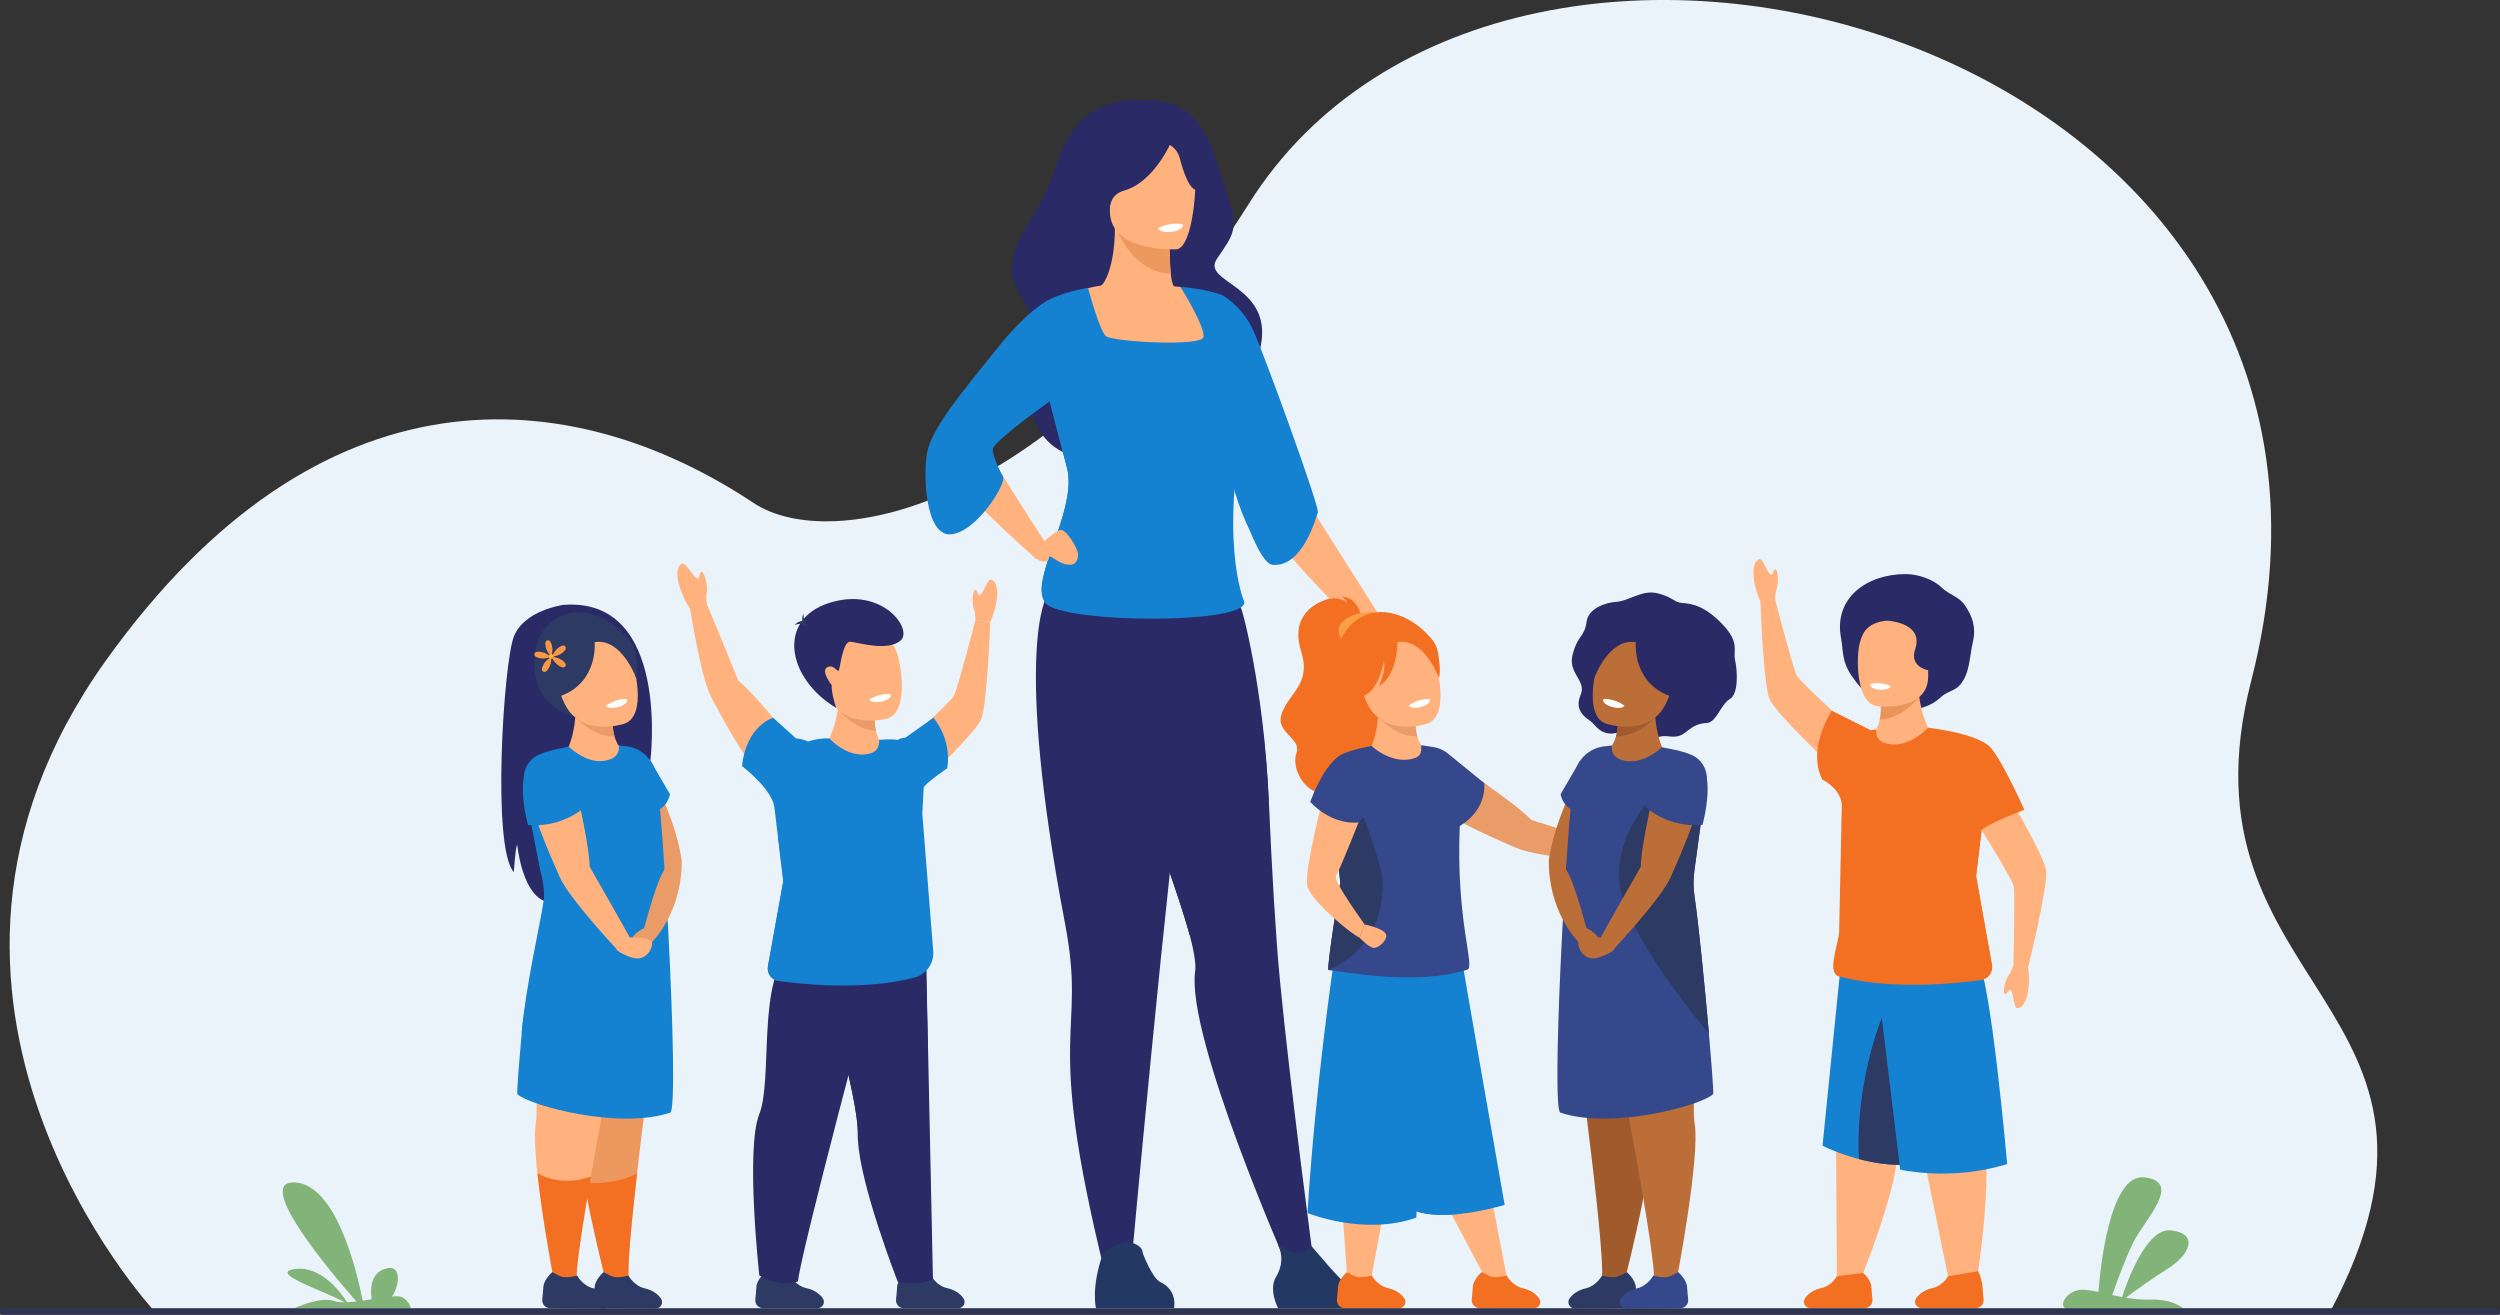 <svg width="502" height="264" viewBox="0 0 502 264" fill="none" xmlns="http://www.w3.org/2000/svg">
<rect x="0" y="0" width="502" height="264" fill="#333333" stroke="none"/>
<g clip-path="url(#clip0)">
<path d="M31.086 263.379C31.086 263.379 -27.325 200.629 21.215 132.699C64.286 72.413 114.494 76.546 151.321 100.994C167.009 111.413 212.233 102.274 250.747 40.941C303.224 -42.706 485.225 8.033 452.044 136.715C435.986 198.999 500.913 201.25 467.829 263.515L31.086 263.379Z" fill="#EBF3FA"/>
<path d="M261.181 98.627L278.304 125.714L273.999 127.188C273.999 127.188 252.454 106.757 253.831 102.702C255.208 98.646 261.181 98.627 261.181 98.627Z" fill="#FFB27D"/>
<path d="M229.144 20.102C229.144 20.102 217.101 18.453 212.699 31.686C208.297 44.919 204.341 45.365 203.158 53.437C202.401 58.598 210.799 65.331 208.142 70.609C205.504 75.886 204.729 92.787 221.057 92.127C232.053 91.681 250.883 78.331 252.919 70.512C256.43 57.104 240.974 56.968 244.367 51.962C247.761 46.976 248.944 45.792 246.287 38.593C243.669 31.414 242.525 19.384 229.144 20.102Z" fill="#292A66"/>
<path d="M264.615 102.818C264.285 104.002 259.708 109.765 253.638 109.182C250.109 108.853 245.396 92.185 243.554 78.215C242.235 68.183 242.41 59.53 245.571 59.355C245.571 59.355 249.488 61.509 251.738 66.515C253.987 71.54 264.944 101.654 264.615 102.818Z" fill="#1482D1"/>
<path d="M264.613 102.818C264.284 104.002 261.549 113.994 255.499 113.412C251.969 113.082 245.415 92.185 243.572 78.215L246.772 69.27C246.772 69.27 248.323 93.99 254.762 98.763C259.261 102.12 264.613 102.818 264.613 102.818Z" fill="#1482D1"/>
<path d="M263.877 254.164H258.447C258.447 254.164 238.182 208.197 239.985 195.1C240.198 193.548 239.752 191.006 238.899 187.766C234.381 170.924 218.323 135.105 223.21 119.175C229.048 100.199 249.119 122.028 249.119 122.028C249.235 121.349 253.793 138.016 254.782 160.834C255.383 174.746 256.197 188.561 257.012 196.866C259.106 218.636 263.877 254.164 263.877 254.164Z" fill="#292A66"/>
<path d="M254.762 160.872L238.879 187.785C234.361 170.943 218.304 135.124 223.191 119.194C229.028 100.218 248.75 120.708 248.75 120.708C248.75 120.708 253.715 138.307 254.762 160.872Z" fill="#292A66"/>
<path d="M210.16 119.835C210.16 119.835 203.392 130.39 213.883 185.592C218.285 208.74 209.462 205.287 221.854 255.502H227.012C227.012 255.502 234.633 172.204 237.891 150.608C241.207 128.702 244.116 120.32 244.116 120.32L210.16 119.835Z" fill="#292A66"/>
<path d="M243.591 68.339C241.574 70.105 238.995 71.657 235.64 72.821C223.113 77.245 216.965 66.922 214.27 59.666C215.918 58.462 217.527 58.055 218.478 57.842C219.389 57.628 220.359 57.454 221.173 57.318C222.492 56.056 224.14 51.283 223.83 44.201L224.451 44.298L234.903 45.928C234.903 45.928 234.865 46.879 234.865 48.256C234.865 49.421 234.865 50.876 234.923 52.292C234.962 53.243 235.02 54.174 235.097 54.989C235.233 56.231 235.446 57.182 235.757 57.492C236.571 57.57 237.056 57.628 237.056 57.628C237.211 57.803 240.682 62.324 243.591 68.339Z" fill="#FFB27D"/>
<path d="M235.078 54.951C229.183 54.854 225.847 49.576 224.432 46.607L234.846 48.237C234.846 49.401 234.846 50.857 234.904 52.273C234.943 53.205 235.001 54.136 235.078 54.951Z" fill="#ED985F"/>
<path d="M236.261 50.061C236.261 50.061 223.191 50.798 222.861 42.649C222.531 34.499 220.611 29.105 228.931 28.29C237.27 27.475 239.015 30.522 239.791 33.199C240.566 35.896 239.655 49.653 236.261 50.061Z" fill="#FFB27D"/>
<path d="M278.77 262.662H256.623C256.623 262.662 254.684 258.956 256.216 256.433C257.574 254.202 257.593 251.796 256.604 249.953C257.651 250.38 259.435 251.757 260.929 251.68C262.092 251.621 262.247 250.826 263.314 250.185C264.322 251.33 268.705 256.608 270.043 257.559C271.536 258.665 278.285 258.277 278.77 262.662Z" fill="#233862"/>
<path d="M232.52 45.85C232.52 45.85 232.849 46.898 235.467 46.529C235.467 46.529 237.659 46.219 237.503 45.074C237.523 45.055 235.312 44.395 232.52 45.85Z" fill="white"/>
<path d="M229.455 251.602C229.455 251.602 231.317 256.646 233.004 257.442C234.71 258.218 236.146 259.964 235.758 262.661H220.069C220.069 262.661 219.022 258.587 221.504 251.602C221.504 251.602 224.937 248.943 227.264 249.564C229.591 250.185 229.455 251.602 229.455 251.602Z" fill="#233862"/>
<path d="M209.151 61.159C209.151 61.159 187.896 85.762 187.741 90.031C187.586 94.3 208.007 112.17 208.007 112.17L209.713 108.658C209.713 108.658 197.496 89.954 197.961 89.371C198.427 88.789 211.245 77.128 212.641 75.964C214.038 74.8 218.963 64.089 209.151 61.159Z" fill="#FFB27D"/>
<path d="M245.59 59.355C245.59 59.355 243.127 58.133 237.037 57.589C237.212 57.88 241.983 65.603 241.672 67.64C241.343 69.716 223.346 68.591 222.066 67.504C221.038 66.631 219.351 60.946 218.731 58.715C218.576 58.152 218.479 57.822 218.479 57.822C218.479 57.822 214.969 58.346 211.924 59.607C211.924 59.607 207.774 60.558 200.152 70.046C192.551 79.534 187.179 85.899 186.17 90.866C185.356 94.902 185.705 107.533 190.825 107.3C195.944 107.068 202.247 97.036 201.394 95.639C200.54 94.261 199.047 90.749 199.396 90.012C200.114 88.518 205.563 84.346 210.78 80.582C210.838 80.776 210.877 80.97 210.935 81.184C211.866 84.754 212.99 89.236 214.232 93.932C214.464 94.824 214.561 95.775 214.561 96.764C214.542 105.127 207.134 116.575 209.674 120.669C209.868 121.251 210.683 121.775 211.943 122.221C220.786 125.307 251.815 124.899 249.759 120.592C249.759 120.592 244.349 108.018 250.768 79.69C252.455 72.375 242.913 62.46 245.59 59.355Z" fill="#1482D1"/>
<path d="M211.982 122.241C210.703 121.795 209.888 121.271 209.714 120.689C207.154 116.595 214.562 105.147 214.6 96.784C214.6 95.795 214.504 94.825 214.271 93.951C213.03 89.256 211.905 84.793 210.974 81.203C210.121 78.371 217.432 77.051 219.701 79.962C222.571 83.609 221.621 93.621 221.853 97.619C222.299 105.826 211.381 120.883 211.982 122.241Z" fill="#1482D1"/>
<path d="M209.151 109.183C209.151 109.183 212.041 106.35 213.127 106.427C214.213 106.505 216.462 110.153 216.462 111.317C216.462 114.033 214.213 113.568 212.797 112.869C212.157 112.559 210.645 111.336 210.625 111.88C210.606 113.141 208.938 112.986 207.697 111.918C206.747 111.084 209.151 109.183 209.151 109.183Z" fill="#FFB27D"/>
<path d="M235.349 28.155C235.349 28.155 231.898 36.517 225.731 38.264C219.583 40.01 225.692 49.149 221.891 49.382C218.09 49.615 212.447 23.381 220.863 24.313C229.299 25.264 235.349 28.155 235.349 28.155Z" fill="#292A66"/>
<path d="M232.52 28.154C232.52 28.154 236.03 28.64 236.864 31.666C237.678 34.693 238.958 38.884 241.052 38.186C243.147 37.487 243.573 26.641 232.52 28.154Z" fill="#292A66"/>
<path d="M177.715 149.987L168.387 154.76L166.525 148.279C166.525 148.279 167.708 146.028 168.251 142.361C168.484 140.809 168.581 139.024 168.445 137.025L176.047 140.925C176.047 140.925 175.873 141.624 175.737 142.672C175.601 143.797 175.543 145.311 175.873 146.746C176.144 147.969 176.707 149.152 177.715 149.987Z" fill="#FFB27D"/>
<path d="M161.056 151.306C161.056 151.306 152.446 140.149 148.257 136.676C148.257 136.676 142.517 122.531 142.052 121.6C141.586 120.668 138.6 122.376 138.6 122.376C138.6 122.376 140.713 136.133 142.924 140.207C145.154 144.282 152.039 157.961 156.887 158.466C161.774 158.97 161.056 151.306 161.056 151.306Z" fill="#FFB27D"/>
<path d="M187.082 256.297C187.082 256.297 188.052 258.198 190.205 258.664C191.562 258.955 192.726 259.673 193.443 260.663C194.064 261.497 193.463 262.68 192.435 262.68H181.497C180.567 262.68 179.83 261.885 179.927 260.954C180.004 260.139 180.101 259.207 180.14 258.47C180.217 256.898 181.808 255.618 181.808 255.618L187.082 256.297Z" fill="#2C3A64"/>
<path d="M187.334 256.782C187.334 256.782 184.716 258.334 180.275 257.403C180.275 257.403 172.731 238.077 172.285 228.996C172.265 228.628 172.265 228.278 172.265 227.949C172.421 219.392 164.528 197.136 166.661 192.557C168.794 187.997 185.996 194.614 185.996 194.614L186.345 210.136L187.334 256.782Z" fill="#292A66"/>
<path d="M186.308 210.117L172.267 228.977C172.248 228.609 172.248 228.259 172.248 227.93C172.403 219.373 164.51 197.117 166.643 192.538C168.777 187.978 185.978 194.595 185.978 194.595L186.308 210.117Z" fill="#292A66"/>
<path d="M178.395 152.276C178.395 152.276 190.825 141.178 191.582 139.664C192.338 138.131 195.867 124.51 195.867 124.51L198.834 124.879C198.834 124.879 198.272 141.216 197.031 144.399C195.79 147.581 181.148 161.105 181.148 161.105L178.395 152.276Z" fill="#FFB27D"/>
<path d="M158.827 256.297C158.827 256.297 159.796 258.198 161.949 258.664C163.306 258.955 164.47 259.673 165.187 260.663C165.808 261.497 165.207 262.68 164.179 262.68H153.242C152.311 262.68 151.574 261.885 151.671 260.954C151.748 260.139 151.845 259.207 151.884 258.47C151.962 256.898 153.552 255.618 153.552 255.618L158.827 256.297Z" fill="#2C3A64"/>
<path d="M175.912 194.964C175.912 194.964 160.708 251.718 160.242 257.267C160.242 257.267 157.275 258.781 152.466 256.103C152.466 256.103 149.673 230.665 152.466 223.719C155.258 216.773 151.903 195.759 159.02 191.005C166.118 186.271 175.912 194.964 175.912 194.964Z" fill="#292A66"/>
<path d="M185.472 158.214C185.53 157.438 190.204 154.275 190.204 154.275C191.193 148.376 187.431 144.127 187.431 144.127L181.807 148.124C180.721 148.182 180.255 148.59 180.255 148.59C179.324 148.337 176.532 148.551 176.532 148.551C176.571 149.89 176.222 151.17 173.875 151.461C170.733 151.869 167.941 149.734 166.525 148.279C166.525 148.279 164.625 148.105 162.239 148.9C162.239 148.9 161.095 148.318 159.854 148.279L155.239 144.127C155.239 144.127 149.847 145.679 148.994 153.829C148.994 153.829 155.045 158.447 155.491 162.094L155.665 163.472L156.247 168.362L157.275 176.938L154.191 194.032C154.172 194.187 154.153 194.323 154.153 194.478C154.153 195.623 154.928 196.651 156.072 196.923C156.072 196.923 156.344 196.962 156.829 197.04C160.087 197.505 173.332 199.077 183.707 196.263C186.034 195.623 187.586 193.392 187.392 190.986L185.2 163.414C185.22 163.394 185.433 158.99 185.472 158.214Z" fill="#1482D1"/>
<path d="M161.056 184.137C160.843 190.093 160.261 195.158 156.848 197.04C156.363 196.981 156.092 196.923 156.092 196.923C154.948 196.652 154.172 195.623 154.172 194.478C154.172 194.323 154.191 194.187 154.211 194.032L157.294 176.938L156.266 168.362C156.324 168.207 156.344 168.129 156.344 168.129C156.344 168.129 161.308 176.492 161.056 184.137Z" fill="#1482D1"/>
<path d="M175.873 146.746C171.549 146.63 168.252 142.361 168.252 142.361L175.738 142.672C175.621 143.797 175.563 145.311 175.873 146.746Z" fill="#EA9C68"/>
<path d="M177.967 144.341C177.967 144.341 169.337 146.611 166.37 139.762C163.151 132.35 166.68 126.955 169.609 126.587C175.446 125.869 178.84 128.081 179.867 130.448C180.895 132.796 182.737 143.118 177.967 144.341Z" fill="#FFB27D"/>
<path d="M174.553 140.46C174.553 140.46 174.921 141.353 177.19 140.848C177.19 140.848 179.11 140.421 178.877 139.432C178.877 139.432 176.899 139.005 174.553 140.46Z" fill="white"/>
<path d="M167.902 142.148C167.902 142.148 166.894 139.179 167.01 137.588C167.01 137.588 164.761 134.717 166.079 133.999C167.398 133.281 168.096 134.988 168.407 134.659C168.697 134.329 169.182 128.682 170.772 128.857C172.363 129.032 178.258 130.855 180.837 128.624C183.417 126.393 177.153 117.681 166.525 121.057C155.898 124.433 158.07 136.25 167.902 142.148Z" fill="#292A66"/>
<path d="M161.29 125.695C161.29 125.695 160.806 124.259 161.329 123.23C161.329 123.23 161.349 124.647 161.911 125.268C162.454 125.908 161.29 125.695 161.29 125.695Z" fill="#2C3A64"/>
<path d="M161.502 124.705C161.502 124.705 160.183 124.55 159.562 125.559C159.562 125.559 160.493 124.938 161.424 125.597L161.502 124.705Z" fill="#2C3A64"/>
<path d="M195.866 124.53C195.866 124.53 195.924 123.249 195.517 122.162C195.11 121.076 195.343 118.282 195.886 118.437C196.409 118.592 196.176 119.601 196.778 119.485C197.379 119.368 198.31 116.109 199.085 116.4C199.861 116.691 200.423 117.797 200.171 120.164C199.939 122.531 198.833 124.898 198.833 124.898L195.866 124.53Z" fill="#FFB27D"/>
<path d="M141.994 121.58C141.994 121.58 141.684 120.164 141.936 118.883C142.188 117.603 141.374 114.537 140.811 114.828C140.249 115.1 140.714 116.167 140.035 116.167C139.357 116.148 137.67 112.713 136.874 113.198C136.079 113.683 135.672 115.003 136.39 117.583C137.107 120.164 138.775 122.57 138.775 122.57L141.994 121.58Z" fill="#FFB27D"/>
<path d="M410.874 174.94C410.564 171.544 400.228 154.489 400.228 154.489L395.166 162.231C395.166 162.231 404.048 176.317 404.358 178.005C404.668 179.674 404.281 193.742 404.281 193.742C404.281 193.742 403.99 194.983 403.292 195.915C402.593 196.846 402.05 199.601 402.613 199.601C403.175 199.601 403.214 198.554 403.757 198.845C404.3 199.116 404.3 202.512 405.134 202.454C405.948 202.376 406.802 201.483 407.228 199.136C407.655 196.788 407.248 194.227 407.248 194.227C407.248 194.227 411.184 178.335 410.874 174.94Z" fill="#FFB27D"/>
<path d="M360.744 135.571C359.987 134.038 356.458 120.417 356.458 120.417C356.458 120.417 356.4 119.136 356.807 118.05C357.214 116.963 356.982 114.169 356.439 114.324C355.915 114.479 356.148 115.488 355.547 115.372C354.945 115.256 354.014 111.996 353.239 112.287C352.463 112.578 351.901 113.684 352.153 116.051C352.385 118.418 353.491 120.786 353.491 120.786C353.491 120.786 354.053 137.123 355.294 140.305C356.536 143.487 371.177 157.011 371.177 157.011L373.911 148.183C373.931 148.183 361.5 137.104 360.744 135.571Z" fill="#FFB27D"/>
<path d="M385.662 229.346L391.267 256.802H396.987C396.987 256.802 401.04 230.976 397.298 227.406C393.555 223.836 385.662 229.346 385.662 229.346Z" fill="#FFB27D"/>
<path d="M368.676 228.105L368.85 256.841L373.815 256.414C373.815 256.414 383.356 232.917 380.447 228.648C377.538 224.36 368.676 228.105 368.676 228.105Z" fill="#FFB27D"/>
<path d="M368.831 256.278C368.831 256.278 367.861 258.18 365.709 258.645C364.351 258.936 363.188 259.654 362.47 260.644C361.85 261.478 362.451 262.662 363.479 262.662H374.416C375.347 262.662 376.084 261.866 375.987 260.935C375.909 260.12 375.812 259.189 375.773 258.451C375.696 256.88 374.106 255.599 374.106 255.599L368.831 256.278Z" fill="#F36F21"/>
<path d="M392.257 227.503C391.947 229.909 391.055 231.674 389.484 232.373C385.121 234.313 380.156 234.158 375.929 233.343C374.998 233.168 374.106 232.955 373.272 232.741C368.986 231.616 365.961 230.064 365.961 230.064L369.646 193.528C373.815 192.674 379.516 194.575 385.043 202.977C390.027 210.583 393.091 221.235 392.257 227.503Z" fill="#1482D1"/>
<path d="M392.257 227.503C391.947 229.909 391.055 231.675 389.484 232.373C385.121 234.314 380.156 234.158 375.929 233.344C374.998 233.169 374.106 232.955 373.272 232.742C372.438 216.696 378.333 201.93 380.098 199.873C385.702 208.41 392.005 220.693 392.257 227.503Z" fill="#2C3A64"/>
<path d="M391.151 256.278C391.151 256.278 390.182 258.18 388.029 258.646C386.672 258.937 385.508 259.655 384.79 260.644C384.17 261.478 384.771 262.662 385.799 262.662H396.736C397.667 262.662 398.404 261.867 398.307 260.935C398.23 260.12 398.133 259.189 398.094 258.452C398.016 256.88 397.221 255.25 397.221 255.25L391.151 256.278Z" fill="#F36F21"/>
<path d="M394.662 121.697C393.363 119.699 391.559 119.602 389.814 117.914C388.165 116.323 385.121 115.275 382.677 115.275C374.881 115.275 368.152 120.048 369.684 128.139C370.169 130.7 369.762 132.738 371.837 135.745C374.435 139.49 377.596 142.498 382.677 142.498C385.373 142.498 387.739 141.877 389.814 139.917C390.938 138.85 392.567 138.714 393.556 137.55C395.573 135.202 395.418 132.097 396.155 128.896C396.853 125.947 396.019 123.774 394.662 121.697Z" fill="#292A66"/>
<path d="M376.725 194.964L381.553 234.857C381.553 234.857 391.793 237.263 403.04 233.732C403.04 233.732 399.685 195.488 396.99 192.713C394.294 189.919 376.725 194.964 376.725 194.964Z" fill="#1482D1"/>
<path d="M375.541 147.873L385.237 152.84L387.177 146.107C387.177 146.107 385.935 143.778 385.373 139.956C385.14 138.346 385.024 136.483 385.179 134.407L377.267 138.462C377.267 138.462 377.461 139.199 377.577 140.266C377.713 141.431 377.771 143.002 377.442 144.496C377.17 145.796 376.608 147.019 375.541 147.873Z" fill="#FFB27D"/>
<path d="M396.795 175.91L397.861 166.984L397.9 166.654C399.626 165.16 406.491 162.619 406.491 162.619C406.491 162.619 402.36 153.344 399.859 150.278C399.141 149.386 397.784 148.668 396.213 148.105C394.913 147.62 393.478 147.251 392.14 146.96C389.464 146.378 387.156 146.126 387.156 146.126C385.682 147.639 382.774 149.871 379.516 149.444C377.072 149.114 376.684 147.853 376.723 146.456C376.374 146.495 376.044 146.572 375.695 146.65L367.822 142.711C367.822 142.711 362.722 150.414 365.941 156.565C365.941 156.565 369.431 158.136 369.839 161.493L369.296 187.202C369.102 189.705 366.794 195.391 369.237 196.05C380.039 198.98 393.808 197.331 397.202 196.865C397.706 196.788 397.977 196.749 397.977 196.749C399.18 196.458 399.975 195.391 399.975 194.207C399.975 194.052 399.956 193.897 399.936 193.741L396.795 175.91Z" fill="#F36F21"/>
<path d="M389.504 181.363C389.639 187.572 393.712 194.848 397.261 196.827C397.765 196.749 398.036 196.711 398.036 196.711C399.239 196.42 400.034 195.352 400.034 194.169C400.034 194.014 400.015 193.858 399.995 193.703L396.795 175.93L397.862 167.004C397.804 166.849 397.784 166.771 397.784 166.771C397.784 166.771 389.251 170.4 389.504 181.363Z" fill="#F36F21"/>
<path d="M377.461 144.516C381.96 144.399 385.393 139.956 385.393 139.956L377.597 140.267C377.732 141.45 377.791 143.022 377.461 144.516Z" fill="#E8945B"/>
<path d="M377.034 141.799C377.034 141.799 386.964 143.002 387.177 135.998C387.39 128.993 383.24 124.453 380.486 124.511C374.979 124.608 374.067 126.839 373.427 129.168C372.787 131.477 372.458 141.295 377.034 141.799Z" fill="#FFB27D"/>
<path d="M379.69 137.764C379.69 137.764 379.477 138.637 377.305 138.482C377.305 138.482 375.482 138.346 375.54 137.376C375.54 137.376 377.325 136.696 379.69 137.764Z" fill="white"/>
<path d="M378.021 124.569C378.021 124.569 386.515 124.569 384.557 130.39C383.335 134.058 387.408 134.64 387.408 134.64L389.366 128.741L388.125 124.143L378.021 124.569Z" fill="#292A66"/>
<path d="M291.901 153.072C291.901 153.072 303.711 160.756 307.512 164.656C307.512 164.656 322.076 169.216 323.045 169.604C324.015 169.992 322.56 173.096 322.56 173.096C322.56 173.096 308.695 172.126 304.448 170.244C300.201 168.362 286.025 162.619 285.113 157.807C284.182 152.995 291.901 153.072 291.901 153.072Z" fill="#EA9C68"/>
<path d="M277.975 242.559L275.338 256.666H270.528L269.287 239.436L277.975 242.559Z" fill="#FFB27D"/>
<path d="M299.637 241.279L302.643 256.821L298.435 256.996L290.426 241.842L299.637 241.279Z" fill="#FFB27D"/>
<path d="M275.435 256.123C275.435 256.123 276.579 258.199 278.732 258.664C280.089 258.955 281.253 259.673 281.971 260.663C282.591 261.497 281.99 262.681 280.962 262.681H270.025C269.094 262.681 268.357 261.885 268.454 260.954C268.531 260.139 268.628 259.208 268.667 258.47C268.745 256.899 270.451 255.463 270.451 255.463C270.451 255.463 271.964 256.317 272.546 256.414C273.787 256.608 275.435 256.123 275.435 256.123Z" fill="#F36F21"/>
<path d="M302.527 256.123C302.527 256.123 303.652 258.199 305.805 258.684C307.162 258.994 308.326 259.693 309.043 260.702C309.644 261.536 309.043 262.72 308.015 262.72L297.078 262.662C296.147 262.662 295.429 261.847 295.526 260.915C295.604 260.1 295.701 259.169 295.74 258.432C295.837 256.86 297.543 255.424 297.543 255.424C297.543 255.424 299.036 256.278 299.618 256.394C300.879 256.608 302.527 256.123 302.527 256.123Z" fill="#F36F21"/>
<path d="M302.139 241.939C302.139 241.939 297.582 243.355 292.559 243.821C287.828 244.248 282.688 243.821 280.517 240.542C279.896 239.591 279.527 237.942 279.392 235.807C278.48 222.768 285.365 191.646 285.365 191.646H293.393C293.393 192.286 302.139 241.939 302.139 241.939Z" fill="#1482D1"/>
<path d="M292.558 243.802C287.826 244.229 282.687 243.802 280.515 240.523C279.895 239.572 279.526 237.923 279.391 235.788C279.391 235.769 279.41 235.749 279.41 235.711C280.69 230.937 284.181 201.328 284.181 201.328C284.181 201.328 296.185 233.014 292.558 243.802Z" fill="#1482D1"/>
<path d="M267.775 193.45C267.775 193.45 264.168 217.685 262.539 243.569C262.539 243.569 273.884 248.225 284.395 244.5L286.315 195.158L267.775 193.45Z" fill="#1482D1"/>
<path d="M273.167 123.153C273.167 123.153 272.43 119.932 269.385 119.776C269.385 119.776 270.355 120.358 270.51 120.979C270.51 120.979 268.745 119.505 266.011 120.494C263.276 121.484 259.204 124.278 261.259 130.759C263.315 137.239 259.126 138.85 257.458 143.041C255.771 147.232 261.492 148.027 260.309 151.307C259.126 154.566 262.656 162.289 271.615 158.913C280.575 155.536 282.611 142.595 278.81 139.432C274.989 136.25 273.167 123.153 273.167 123.153Z" fill="#F36F21"/>
<path d="M275.9 122.978C275.9 122.978 271.867 122.435 269.384 125.054C268.027 126.47 269.423 128.488 269.423 128.488L275.9 122.978Z" fill="#F99F46"/>
<path d="M288.1 129.226C288.023 129.09 284.823 124.045 278.85 123.017C274.002 122.202 269.464 125.617 268.727 130.487C267.97 135.377 268.746 141.702 276.697 143.972L288.1 129.226Z" fill="#F36F21"/>
<path d="M286.644 150.977L277.626 156.332L275.357 149.988C275.357 149.988 276.405 147.679 276.715 143.973C276.851 142.42 276.831 140.616 276.56 138.637L284.394 142.032C284.394 142.032 284.259 142.75 284.2 143.798C284.142 144.923 284.181 146.437 284.588 147.853C284.937 149.076 285.577 150.22 286.644 150.977Z" fill="#FFB27D"/>
<path d="M284.588 147.872C280.264 148.027 276.695 143.992 276.695 143.992L284.2 143.817C284.142 144.942 284.181 146.456 284.588 147.872Z" fill="#EA9C68"/>
<path d="M286.528 145.331C286.528 145.331 278.073 148.144 274.659 141.489C270.994 134.31 274.155 128.702 277.064 128.139C282.843 127.053 286.373 129.051 287.556 131.341C288.719 133.631 291.202 143.817 286.528 145.331Z" fill="#FFB27D"/>
<path d="M282.883 141.683C282.883 141.683 283.29 142.556 285.54 141.897C285.54 141.897 287.421 141.353 287.13 140.364C287.13 140.383 285.132 140.073 282.883 141.683Z" fill="white"/>
<path d="M298.028 157.244L290.852 151.403C289.999 150.666 288.913 150.142 287.536 149.968C287.032 149.909 285.965 149.715 285.364 149.638C285.461 150.977 285.461 152.063 283.134 152.471C280.012 153.014 276.909 151.19 275.435 149.793C272.992 150.259 271.847 150.511 269.908 151.268C268.783 151.714 267.911 152.509 267.348 153.518C266.844 154.43 266.611 155.478 266.747 156.565L269.132 177.19C269.132 177.19 266.282 194.75 266.767 194.789C270.044 195.099 284.375 197.991 294.634 194.711C296.282 194.187 292.307 184.893 293.121 165.859C298.784 162.463 298.028 157.244 298.028 157.244Z" fill="#35488B"/>
<path d="M280.594 128.935C280.594 128.935 280.71 135.59 276.871 137.782C276.871 137.782 278.383 134.658 277.879 132.738C277.879 132.738 276.89 138.675 273.865 139.703C270.84 140.732 269.308 128.682 275.571 126.276C281.835 123.851 288.002 126.723 288.739 130.972C289.476 135.202 288.914 136.094 288.914 136.094C288.914 136.094 285.985 128.003 280.594 128.935Z" fill="#F36F21"/>
<path d="M266.766 194.789C266.282 194.75 269.132 177.19 269.132 177.19L266.747 156.565C266.631 155.478 266.844 154.431 267.348 153.519C267.523 153.538 267.678 153.616 267.833 153.751C272.856 157.981 277.452 175.153 277.452 175.153C277.452 175.153 279.876 189.046 266.766 194.789Z" fill="#2C3A64"/>
<path d="M266.011 158.894C266.011 158.894 261.744 175.018 262.52 177.986C263.296 180.955 271.615 187.824 273.011 188.27L274.02 185.631C274.02 185.631 267.698 176.9 268.241 175.949C269.404 173.912 274.02 162.017 274.02 162.017L266.011 158.894Z" fill="#FFB27D"/>
<path d="M272.798 165.141C272.798 165.141 267.892 165.995 263.102 161.047C263.102 161.047 267.174 149.133 272.236 151.559C277.297 153.965 276.075 162.269 272.798 165.141Z" fill="#35488B"/>
<path d="M274.001 185.631C274.001 185.631 278.189 186.446 278.364 187.804C278.5 188.891 276.599 190.656 275.571 190.288C274.544 189.919 272.992 188.27 272.992 188.27L274.001 185.631Z" fill="#FFB27D"/>
<path d="M438.314 262.681H414.635C413.375 261.614 415.508 259.149 417.758 258.994C418.727 258.917 419.968 259.13 421.365 259.421C421.694 255.094 423.556 235.633 430.557 236.409C438.45 237.282 430.557 244.985 428.327 249.545C426.678 252.921 424.933 257.752 424.138 260.042C424.778 260.178 425.437 260.314 426.116 260.449C427.163 257.248 431.042 246.44 435.987 247.061C441.785 247.799 439.458 252.125 435.347 254.706C432.322 256.588 428.618 259.285 426.853 260.585C428.346 260.837 429.897 260.993 431.488 260.954C435.56 260.837 437.538 262.04 438.314 262.681Z" fill="#82B378"/>
<path d="M69.678 261.478C68.378 259.441 64.461 254.124 59.244 254.823C53.562 255.579 65.528 259.344 69.193 261.497C68.378 261.517 67.68 261.439 67.156 261.265C64.713 260.391 60.505 262.06 59.167 262.662H82.496C82.341 262.099 81.914 261.187 80.828 260.527C80.441 260.294 79.684 260.256 78.676 260.333C80.072 258.703 81.022 253.464 77.163 254.823C74.351 255.812 74.351 258.994 74.623 260.896C74.022 260.993 73.42 261.09 72.819 261.168C71.656 255.25 67.544 237.884 59.225 237.437C50.789 236.972 66.381 255.444 71.578 261.342C70.899 261.4 70.259 261.459 69.678 261.478Z" fill="#82B378"/>
<path d="M113.099 121.465C113.099 121.465 105.245 122.512 103.17 127.848C101.114 133.203 98.729 170.225 103.17 175.114C103.17 175.114 103.461 170.496 103.848 169.526C103.848 169.526 104.721 178.937 109.162 180.858C113.603 182.779 130.591 152.743 130.591 152.743C130.591 152.743 134.76 119.776 113.099 121.465Z" fill="#292A66"/>
<path d="M127.914 235.613C126.751 245.8 125.917 254.629 126.247 257.073L121.554 256.511H121.495C121.495 256.511 121.476 256.472 121.457 256.375C121.166 255.23 119.071 246.887 117.617 239.087C116.667 233.983 115.968 229.094 116.24 226.63C116.957 220.091 110.345 193.159 116.453 190.792C122.562 188.425 132.918 196.982 132.918 196.982C132.918 196.982 129.912 218.247 127.914 235.613Z" fill="#ED985F"/>
<path d="M118.644 236.235C116.899 246.208 115.6 254.803 115.755 257.229L111.043 256.142C111.043 256.142 108.89 244.791 107.901 235.575V235.556C107.455 231.364 107.242 227.62 107.591 225.582C108.715 219.102 103.77 191.821 109.995 189.842C116.24 187.862 126.033 197.04 126.033 197.04C126.033 197.04 121.689 218.752 118.644 236.235Z" fill="#FFB27D"/>
<path d="M128.263 150.647C128.263 150.647 135.419 162.716 136.854 172.553C136.854 172.553 133.383 177.249 131.967 173.95C130.551 170.652 120.409 152.995 128.263 150.647Z" fill="#EA9C68"/>
<path d="M126.907 129.245C126.829 129.11 123.629 124.065 117.656 123.036C112.808 122.221 108.27 125.636 107.533 130.507C106.777 135.396 107.553 141.722 115.504 143.992L126.907 129.245Z" fill="#2C3A64"/>
<path d="M125.453 150.996L116.435 156.351L114.166 150.006C114.166 150.006 115.213 147.697 115.524 143.991C115.659 142.439 115.64 140.634 115.368 138.655L123.203 142.051C123.203 142.051 123.067 142.769 123.009 143.817C122.951 144.942 122.99 146.455 123.397 147.872C123.746 149.094 124.367 150.239 125.453 150.996Z" fill="#FFB27D"/>
<path d="M123.397 147.872C119.072 148.027 115.504 143.991 115.504 143.991L123.009 143.816C122.951 144.942 122.989 146.455 123.397 147.872Z" fill="#EA9C68"/>
<path d="M125.336 145.33C125.336 145.33 116.881 148.144 113.468 141.488C109.803 134.309 112.964 128.702 115.873 128.139C121.652 127.052 125.181 129.051 126.364 131.34C127.528 133.63 130.01 143.817 125.336 145.33Z" fill="#FFB27D"/>
<path d="M121.672 141.702C121.672 141.702 122.079 142.575 124.329 141.915C124.329 141.915 126.21 141.372 125.919 140.382C125.938 140.382 123.921 140.091 121.672 141.702Z" fill="white"/>
<path d="M103.886 219.703C106.33 222.031 124.404 226.882 134.585 223.409C135.613 223.06 135.128 204.859 134.197 187.164C133.48 173.581 132.51 160.29 131.754 155.575C131.269 152.587 128.903 150.278 125.917 149.871C125.412 149.793 124.869 149.735 124.268 149.677C124.385 151.016 123.939 152.277 121.611 152.723C118.509 153.325 115.716 151.307 114.203 149.929C111.779 150.433 110.228 150.686 108.308 151.501C106.194 152.393 104.934 154.586 105.244 156.856L105.826 161.144L109.103 174.493C109.336 176.22 110.286 179.829 110.015 181.556C109.219 186.756 105.593 197.874 104.759 207.518C104.139 214.309 103.751 219.587 103.886 219.703Z" fill="#1482D1"/>
<path d="M104.74 207.517C105.012 207.207 122.136 187.202 122.756 176.569C123.377 165.839 114.165 158.02 114.165 158.02C110.5 157.787 107.785 158.97 105.807 161.163L108.444 174.571C108.968 176.414 109.433 179.169 109.162 180.877C108.386 186.057 105.574 197.893 104.74 207.517Z" fill="#1482D1"/>
<path d="M119.402 128.954C119.402 128.954 120.197 136.89 112.672 139.723C109.686 140.848 108.115 128.702 114.379 126.296C120.643 123.87 126.81 126.742 127.547 130.991C128.284 135.221 127.721 136.114 127.721 136.114C127.721 136.114 124.793 128.023 119.402 128.954Z" fill="#2C3A64"/>
<path d="M114.824 154.935C114.824 154.935 118.276 168.595 118.412 174.047C118.412 174.047 125.994 187.3 126.44 188.231C126.886 189.182 123.706 190.462 123.706 190.462C123.706 190.462 114.204 180.314 112.361 176.046C110.519 171.777 104.022 157.904 106.621 153.771C109.239 149.638 114.824 154.935 114.824 154.935Z" fill="#FFB27D"/>
<path d="M136.873 172.553C136.873 172.553 137.552 181.867 130.92 189.201C130.92 189.201 129.116 187.028 129.349 186.349C129.582 185.67 132.161 175.289 134.061 173.814C135.942 172.34 136.873 172.553 136.873 172.553Z" fill="#EA9C68"/>
<path d="M129.349 186.349C129.349 186.349 125.936 187.921 127.099 189.609C128.263 191.278 130.571 190.288 130.92 189.201C131.269 188.115 129.349 186.349 129.349 186.349Z" fill="#EA9C68"/>
<path d="M117.326 162.153C117.326 162.153 112.885 166.286 106.02 165.646C106.02 165.646 102.646 153.674 108.056 152.2C113.486 150.725 117.966 157.826 117.326 162.153Z" fill="#1482D1"/>
<path d="M126.247 257.074L121.554 256.511C121.515 256.472 121.496 256.414 121.457 256.375C121.166 255.23 119.072 246.887 117.617 239.087C117.695 238.388 117.831 237.865 118.005 237.535C118.005 237.535 123.338 238.059 127.915 235.614C126.751 245.8 125.917 254.629 126.247 257.074Z" fill="#F36F21"/>
<path d="M130.61 152.762L134.527 159.475C134.527 159.475 134.023 162.58 131.095 162.89C128.166 163.201 130.61 152.762 130.61 152.762Z" fill="#1482D1"/>
<path d="M115.774 257.229L111.062 256.142C111.062 256.142 108.909 244.792 107.92 235.575V235.556C107.92 235.556 112.283 238.524 118.663 236.235C116.918 246.208 115.599 254.823 115.774 257.229Z" fill="#F36F21"/>
<path d="M126.189 256.142C126.189 256.142 127.314 258.219 129.467 258.704C130.824 259.014 131.988 259.713 132.705 260.722C133.306 261.556 132.705 262.739 131.677 262.739L120.74 262.681C119.809 262.681 119.092 261.866 119.188 260.935C119.266 260.12 119.363 259.189 119.402 258.451C119.499 256.88 121.205 255.444 121.205 255.444C121.205 255.444 122.699 256.298 123.28 256.414C124.541 256.627 126.189 256.142 126.189 256.142Z" fill="#2C3A64"/>
<path d="M115.89 256.142C115.89 256.142 117.015 258.219 119.168 258.704C120.525 259.014 121.689 259.713 122.406 260.722C123.008 261.556 122.406 262.739 121.379 262.739L110.441 262.681C109.51 262.681 108.793 261.866 108.89 260.935C108.967 260.12 109.064 259.189 109.103 258.451C109.2 256.88 110.906 255.444 110.906 255.444C110.906 255.444 112.4 256.298 112.981 256.414C114.242 256.627 115.89 256.142 115.89 256.142Z" fill="#2C3A64"/>
<path d="M126.442 188.231C126.442 188.231 130.689 188.192 130.921 189.201C131.154 190.19 129.835 193.314 126.732 192.228C123.63 191.141 123.707 190.462 123.707 190.462L126.442 188.231Z" fill="#FFB27D"/>
<path d="M109.608 130.041C109.356 128.973 109.569 128.682 109.918 128.585C110.268 128.508 110.597 128.663 110.849 129.73C111.101 130.797 110.694 131.806 110.694 131.806C110.694 131.806 109.88 131.108 109.608 130.041Z" fill="#F99746"/>
<path d="M112.071 130.118C112.944 129.458 113.313 129.536 113.526 129.827C113.739 130.099 113.72 130.467 112.847 131.146C111.975 131.806 110.869 131.845 110.869 131.845C110.869 131.845 111.199 130.797 112.071 130.118Z" fill="#F99746"/>
<path d="M108.736 130.933C107.65 130.739 107.379 130.991 107.32 131.321C107.262 131.67 107.437 131.981 108.523 132.175C109.609 132.369 110.598 131.884 110.598 131.884C110.598 131.884 109.822 131.127 108.736 130.933Z" fill="#F99746"/>
<path d="M109.162 133.378C108.639 134.348 108.775 134.678 109.085 134.853C109.395 135.028 109.764 134.95 110.287 133.999C110.811 133.029 110.694 131.942 110.694 131.942C110.694 131.942 109.686 132.427 109.162 133.378Z" fill="#F99746"/>
<path d="M112.769 132.505C113.68 133.126 113.719 133.494 113.525 133.786C113.331 134.077 112.982 134.193 112.071 133.572C111.159 132.951 110.771 131.923 110.771 131.923C110.771 131.923 111.857 131.884 112.769 132.505Z" fill="#F99746"/>
<path d="M110.229 131.806C110.229 131.554 110.442 131.341 110.694 131.341C110.946 131.341 111.159 131.554 111.159 131.806C111.159 132.059 110.946 132.272 110.694 132.272C110.422 132.272 110.229 132.078 110.229 131.806Z" fill="#FFB93E"/>
<path d="M325.873 146.766C321.568 148.512 320.482 145.504 319.202 144.67C316.72 143.04 316.642 141.294 317.399 139.509C318.621 136.56 314.723 135.279 315.809 131.321C316.895 127.362 318.136 128.061 318.601 124.762C318.97 122.124 322.538 120.959 324.458 120.862C326.921 120.746 329.694 118.456 332.583 119.077C335.492 119.698 336.035 120.785 337.354 121.018C338.673 121.25 341.407 120.882 345.499 124.976C349.513 128.973 347.942 130.545 348.408 132.582C348.873 134.6 349.145 139.354 347.361 140.363C345.576 141.372 344.626 145.078 342.764 145.175C339.274 145.349 338.867 147.503 336.714 147.872C335.046 148.163 334.309 147.192 331.633 148.551C330.198 149.288 327.793 145.989 325.873 146.766Z" fill="#292A66"/>
<path d="M314.977 196.981C314.977 196.981 322.52 250.476 321.648 257.073L326.399 256.491C326.399 256.491 332.352 233.149 331.635 226.61C330.917 220.071 337.53 193.139 331.422 190.772C325.332 188.424 314.977 196.981 314.977 196.981Z" fill="#A05A2B"/>
<path d="M321.822 197.058C321.822 197.058 332.566 250.592 332.12 257.247L336.832 256.161C336.832 256.161 341.409 232.101 340.284 225.62C339.159 219.139 344.105 191.858 337.879 189.879C331.635 187.861 321.822 197.058 321.822 197.058Z" fill="#BC6E39"/>
<path d="M321.685 256.141C321.685 256.141 320.56 258.218 318.408 258.703C317.05 259.013 315.887 259.712 315.169 260.721C314.568 261.555 315.169 262.738 316.197 262.738L327.134 262.68C328.065 262.68 328.783 261.865 328.686 260.934C328.608 260.119 328.511 259.188 328.472 258.45C328.375 256.879 326.669 255.443 326.669 255.443C326.669 255.443 325.176 256.297 324.594 256.413C323.353 256.626 321.685 256.141 321.685 256.141Z" fill="#2C3A64"/>
<path d="M331.984 256.141C331.984 256.141 330.859 258.218 328.706 258.703C327.349 259.013 326.185 259.712 325.468 260.721C324.867 261.555 325.468 262.738 326.496 262.738L337.433 262.68C338.364 262.68 339.082 261.865 338.985 260.934C338.907 260.119 338.81 259.188 338.771 258.45C338.674 256.879 336.968 255.443 336.968 255.443C336.968 255.443 335.475 256.297 334.893 256.413C333.632 256.626 331.984 256.141 331.984 256.141Z" fill="#35488B"/>
<path d="M319.611 150.646C319.611 150.646 312.455 162.715 311.02 172.553C311.02 172.553 314.491 177.248 315.906 173.95C317.322 170.651 327.484 152.994 319.611 150.646Z" fill="#BC6E39"/>
<path d="M322.443 150.996L331.461 156.351L333.73 150.006C333.73 150.006 332.683 147.697 332.372 143.991C332.237 142.439 332.256 140.634 332.528 138.655L324.693 142.051C324.693 142.051 324.829 142.769 324.887 143.817C324.945 144.942 324.906 146.455 324.499 147.872C324.131 149.094 323.51 150.239 322.443 150.996Z" fill="#BC6E39"/>
<path d="M324.498 147.871C328.823 148.026 332.391 143.991 332.391 143.991L324.886 143.816C324.944 144.941 324.905 146.455 324.498 147.871Z" fill="#A05A2B"/>
<path d="M322.539 145.33C322.539 145.33 330.994 148.143 334.407 141.488C338.073 134.309 334.912 128.701 332.003 128.138C326.224 127.052 322.694 129.05 321.511 131.34C320.367 133.63 317.885 143.816 322.539 145.33Z" fill="#BC6E39"/>
<path d="M326.203 141.702C326.203 141.702 325.796 142.575 323.547 141.915C323.547 141.915 321.665 141.372 321.956 140.382C321.956 140.382 323.954 140.091 326.203 141.702Z" fill="white"/>
<path d="M344.006 219.702C341.563 222.03 323.489 226.881 313.308 223.408C311.485 222.787 314.393 166.46 316.139 155.594C316.624 152.606 318.99 150.297 321.976 149.889C322.48 149.812 323.101 149.754 323.683 149.695C323.566 151.034 323.954 152.295 326.281 152.761C329.384 153.363 332.215 151.403 333.728 150.045C336.152 150.549 337.665 150.743 339.604 151.558C341.718 152.451 342.978 154.643 342.668 156.913L342.086 161.201L340.225 174.881C339.992 176.608 340.011 178.334 340.263 180.061C341.058 185.261 342.3 197.932 343.153 207.575C343.735 214.308 344.123 219.586 344.006 219.702Z" fill="#35488B"/>
<path d="M343.153 207.517C342.882 207.207 325.758 187.202 325.137 176.569C324.517 165.839 333.728 158.02 333.728 158.02C337.394 157.787 340.109 158.97 342.087 161.163L340.225 174.842C339.992 176.569 340.012 178.296 340.264 180.023C341.059 185.223 342.3 197.893 343.153 207.517Z" fill="#2C3A64"/>
<path d="M328.472 128.954C328.472 128.954 327.677 136.89 335.201 139.722C338.188 140.848 339.759 128.701 333.495 126.295C327.231 123.87 321.064 126.742 320.327 130.991C319.59 135.221 320.153 136.113 320.153 136.113C320.153 136.113 323.081 128.022 328.472 128.954Z" fill="#292A66"/>
<path d="M333.05 154.935C333.05 154.935 329.598 168.594 329.462 174.047C329.462 174.047 321.88 187.299 321.434 188.23C320.987 189.181 324.168 190.462 324.168 190.462C324.168 190.462 333.67 180.314 335.513 176.045C337.355 171.777 343.851 157.903 341.253 153.77C338.654 149.637 333.05 154.935 333.05 154.935Z" fill="#BC6E39"/>
<path d="M311.02 172.553C311.02 172.553 310.341 181.866 316.973 189.201C316.973 189.201 318.777 187.028 318.544 186.348C318.311 185.669 315.732 175.289 313.832 173.814C311.931 172.339 311.02 172.553 311.02 172.553Z" fill="#BC6E39"/>
<path d="M321.433 188.231C321.433 188.231 317.187 188.192 316.954 189.201C316.721 190.19 318.04 193.314 321.143 192.228C324.245 191.141 324.168 190.462 324.168 190.462L321.433 188.231Z" fill="#BC6E39"/>
<path d="M318.545 186.348C318.545 186.348 321.958 187.92 320.795 189.608C319.631 191.277 317.323 190.287 316.974 189.2C316.606 188.114 318.545 186.348 318.545 186.348Z" fill="#BC6E39"/>
<path d="M330.548 162.152C330.548 162.152 334.989 166.285 341.854 165.645C341.854 165.645 345.228 153.673 339.818 152.199C334.407 150.724 329.927 157.825 330.548 162.152Z" fill="#35488B"/>
<path d="M317.283 152.761L313.365 159.474C313.365 159.474 313.869 162.579 316.798 162.889C319.726 163.2 317.283 152.761 317.283 152.761Z" fill="#35488B"/>
<path d="M501.418 264H0.562C0.252 264 0 263.748 0 263.437V263.243C0 262.933 0.252 262.681 0.562 262.681H501.418C501.729 262.681 501.981 262.933 501.981 263.243V263.437C502 263.748 501.729 264 501.418 264Z" fill="#2E3552"/>
</g>
<defs>
<clipPath id="clip0">
<rect width="502" height="264" fill="white"/>
</clipPath>
</defs>
</svg>
